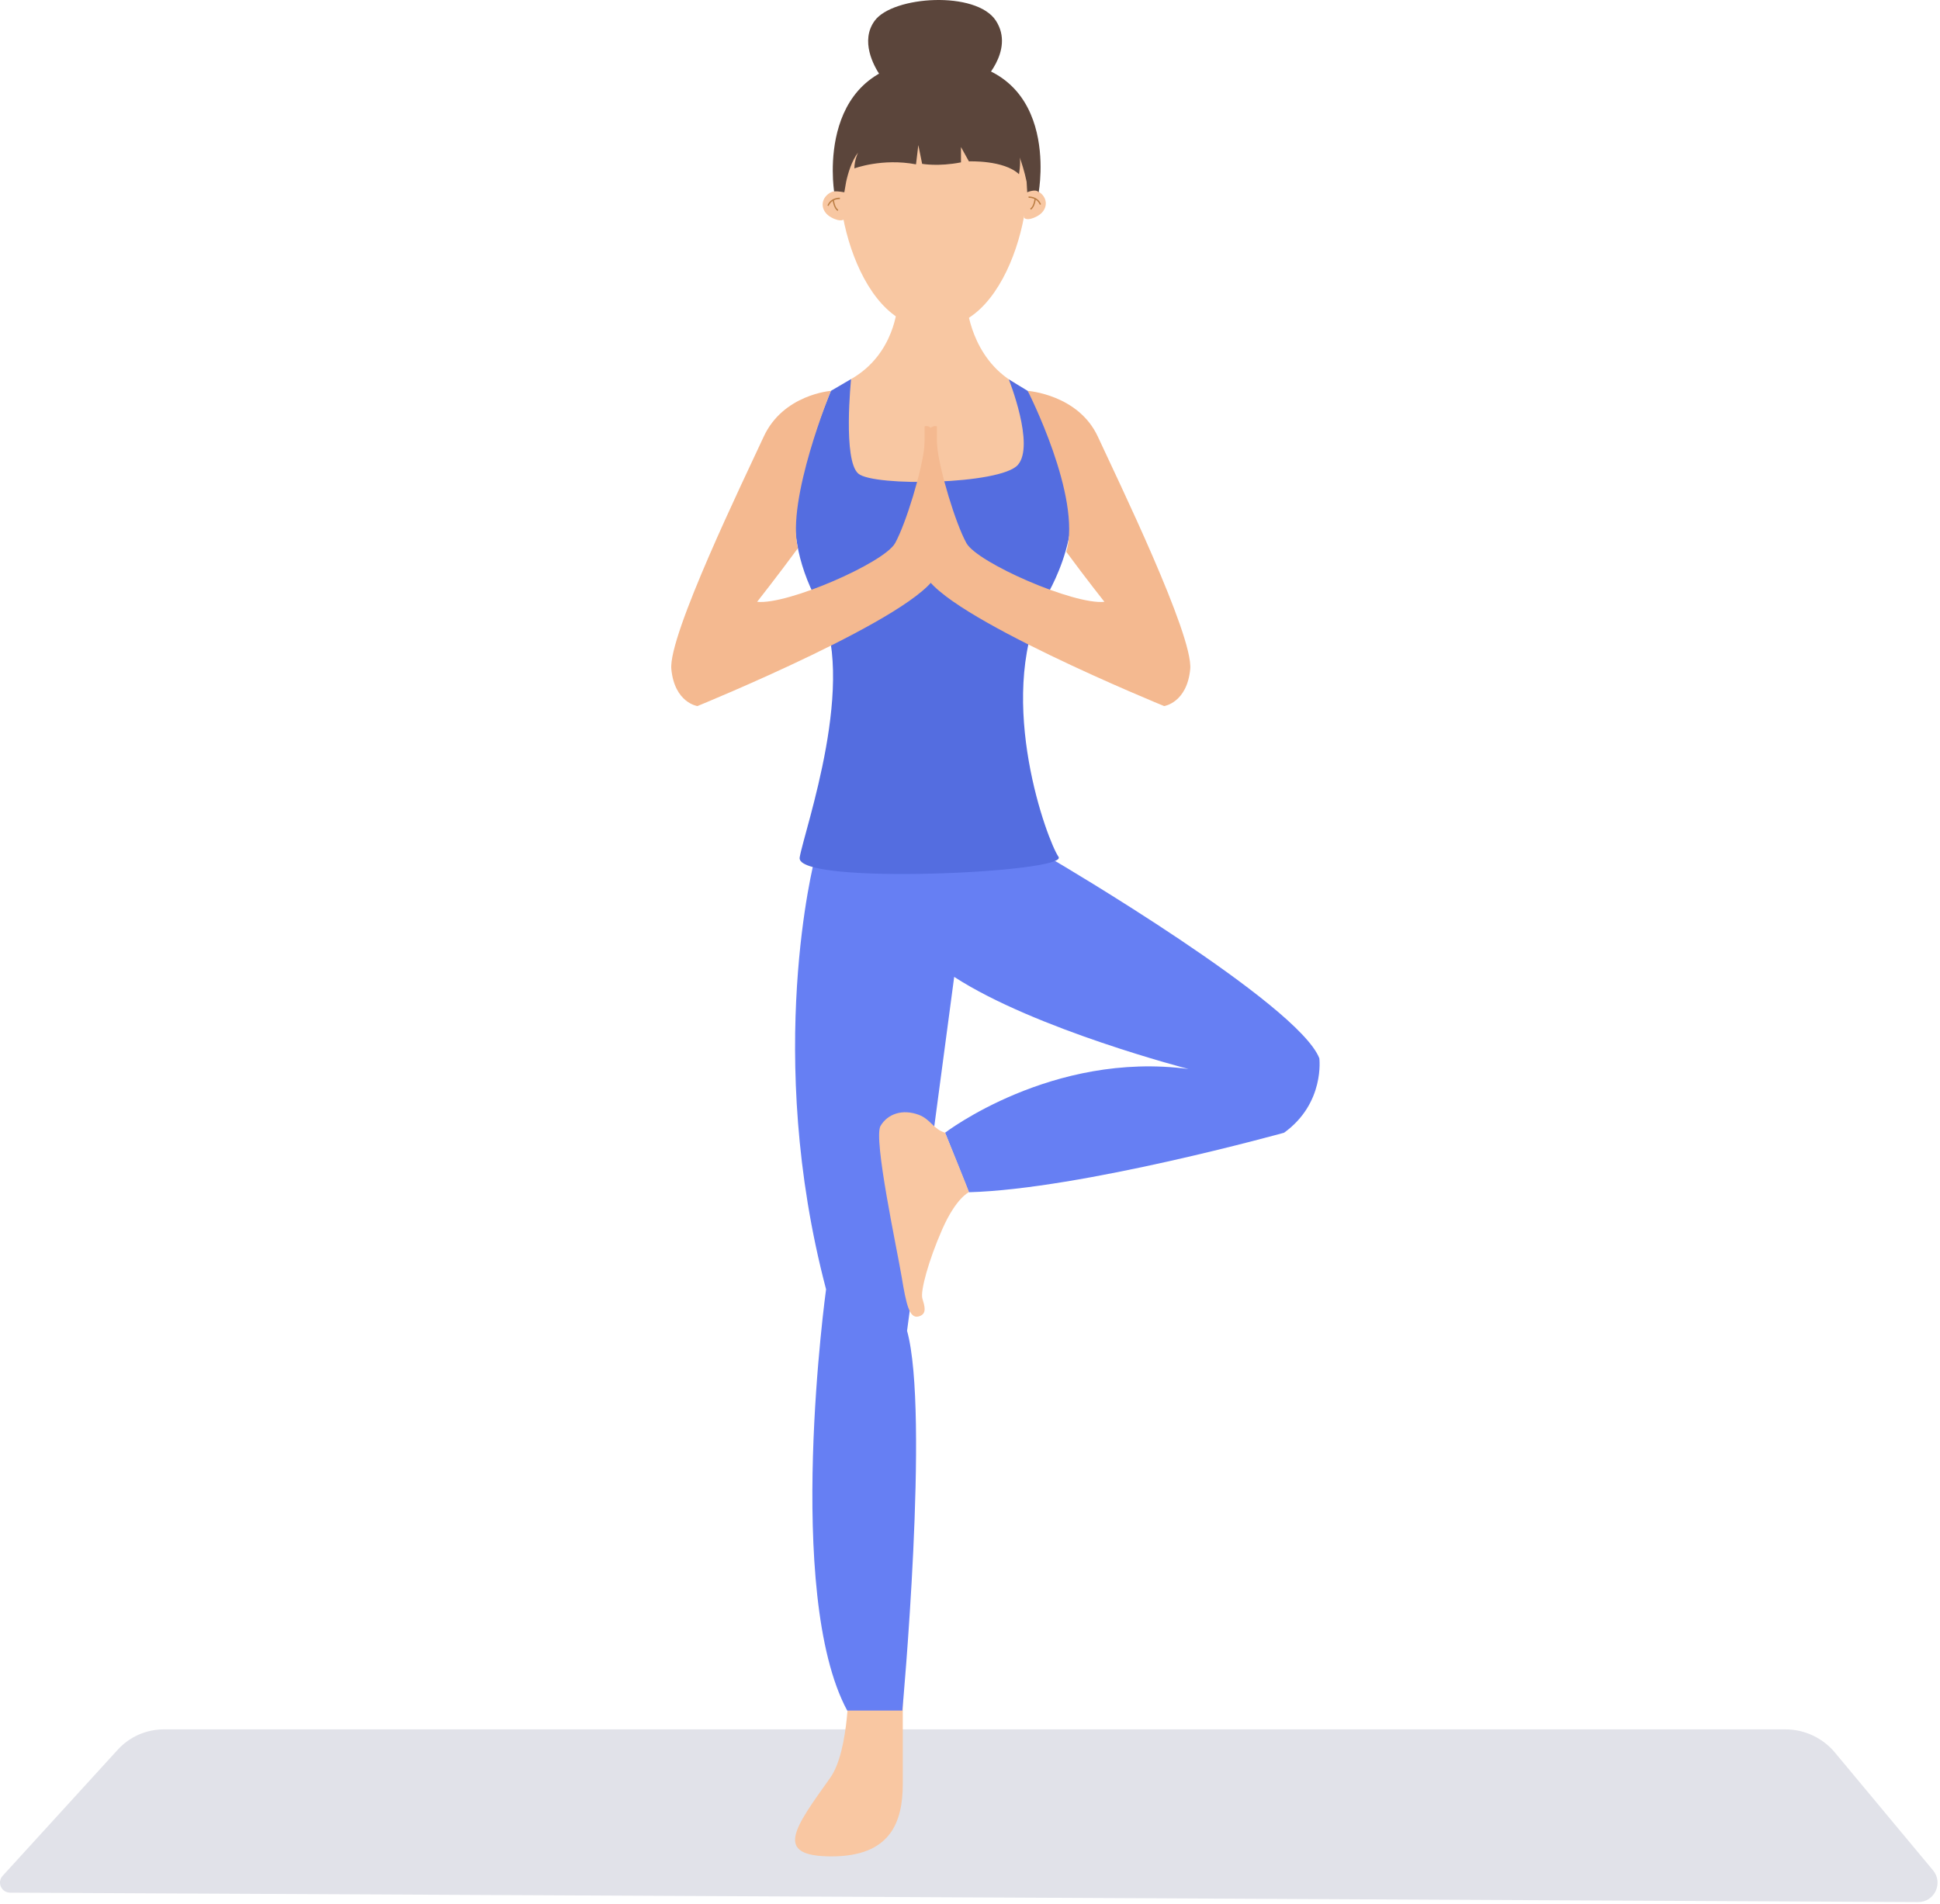 <svg width="763" height="749" viewBox="0 0 763 749" fill="none" xmlns="http://www.w3.org/2000/svg">
<path d="M754.374 748.203L3.939 744.496C0.514 744.469 -1.268 740.403 1.04 737.883L46.309 688.269C50.957 683.176 57.535 680.269 64.431 680.269H702.2C709.73 680.269 716.871 683.616 721.691 689.403L760.262 735.723C764.402 740.696 760.845 748.243 754.374 748.203Z" fill="#E1E2E9"/>
<path d="M401.043 54.701C393.403 41.929 375.257 40.196 368.452 40.01V40.006C368.452 40.006 367.97 39.984 367.133 39.986C366.292 39.984 365.807 40.006 365.807 40.006V40.01C359.004 40.196 340.862 41.929 333.222 54.701C323.726 70.577 336.015 128.778 365.616 128.778H368.652C398.251 128.778 410.537 70.577 401.043 54.701Z" fill="#F8C7A2"/>
<path d="M332.573 76.337C332.573 76.337 329.084 73.692 325.719 76.332C322.356 78.976 322.985 83.395 326.965 85.534C330.952 87.679 332.076 86.153 332.076 86.153L332.784 80.536L332.573 76.337Z" fill="#F8C7A2"/>
<path d="M325.886 81.03L325.432 80.809C326.794 77.532 330.312 77.766 330.348 77.771L330.312 78.308C330.182 78.297 327.106 78.097 325.886 81.03Z" fill="#BB7D43"/>
<path d="M329.476 82.968C327.875 82.178 327.475 78.801 327.465 78.656L327.955 78.595C327.962 78.624 328.335 81.817 329.685 82.479L329.476 82.968Z" fill="#BB7D43"/>
<path d="M402.291 75.866C402.291 75.866 405.781 73.219 409.145 75.856C412.507 78.503 411.885 82.92 407.9 85.059C403.913 87.204 402.789 85.676 402.789 85.676L402.081 80.059L402.291 75.866Z" fill="#F8C7A2"/>
<path d="M408.978 80.553L409.435 80.334C408.071 77.055 404.552 77.293 404.517 77.296L404.552 77.831C404.682 77.822 407.76 77.624 408.978 80.553Z" fill="#BB7D43"/>
<path d="M405.39 82.496C406.989 81.703 407.389 78.327 407.403 78.185L406.911 78.116C406.902 78.149 406.525 81.341 405.18 82.007L405.39 82.496Z" fill="#BB7D43"/>
<path d="M368.326 23.741C319.787 23.741 328.061 75.302 328.061 75.302C329.685 75.158 332.072 75.638 332.072 75.638L332.783 71.53C333.529 68.115 334.955 63.292 337.487 59.986C337.487 59.986 336.021 62.985 336.029 66.24C336.029 66.24 346.961 62.12 360.266 64.647L361.175 57.074L362.68 64.449C362.68 64.449 369.034 65.618 377.955 63.868V57.85L381.076 63.48C381.076 63.48 394.816 62.889 400.77 68.523C400.77 68.523 401.525 64.112 401.06 61.942C401.641 63.564 402.95 67.434 403.764 71.477L404.003 75.638C404.003 75.638 407.402 74.111 408.504 75.638C408.504 75.638 418.152 23.741 368.326 23.741Z" fill="#5B453B"/>
<path d="M346.918 30.695C346.918 30.695 346.554 30.227 346.004 29.406C343.697 25.931 338.223 16.098 344.006 8.169C351.159 -1.638 384.021 -3.757 391.706 8.169C399.392 20.093 385.876 32.814 385.876 32.814L346.918 30.695Z" fill="#5B453B"/>
<path d="M399.171 150.702C381.849 140.846 380.289 120.276 380.289 120.276L366.611 121.356L352.934 120.276C352.934 120.276 352.055 139.255 334.731 149.109C334.731 149.109 325.463 169.667 326.946 182.64C328.433 195.61 366.611 196.582 366.611 196.582C366.611 196.582 404.786 195.61 406.275 182.64C407.76 169.667 399.171 150.702 399.171 150.702Z" fill="#F8C7A2"/>
<path d="M333.797 660.347C333.797 660.347 334.25 688.442 326.533 699.308C312.666 718.818 303.814 730.229 327.028 730.229C350.246 730.229 355.063 716.81 355.063 701.64C355.063 686.47 355.063 660.347 355.063 660.347H333.797Z" fill="#F9C7A2"/>
<path d="M518.893 416.292C510.542 394.814 415.09 338.739 415.09 338.739L320.36 338.105C320.36 338.105 300.422 414.392 324.894 507.169C324.894 507.169 308.368 626.756 333.204 672.866H354.89C354.89 672.866 365.693 555.681 356.744 523.49L375.283 384.267C407.122 404.948 467.452 420.508 467.452 420.508C413.761 413.35 371.703 445.565 371.703 445.565L381.057 468.979C425.203 467.783 505.036 445.565 505.036 445.565C521.143 433.933 518.893 416.292 518.893 416.292Z" fill="#667FF3"/>
<path d="M361.332 438.518C365.998 440.245 367.117 444.222 371.703 445.565C371.703 445.565 381.324 468.93 381.057 468.979C381.057 468.979 376.016 471.184 370.565 483.602C365.116 496.018 361.946 507.906 362.761 510.741C363.569 513.569 364.851 516.925 361.249 517.848C357.645 518.776 356.409 513.055 354.624 502.294C352.836 491.534 343.385 447.803 346.314 442.88C349.109 438.181 354.875 436.129 361.332 438.518Z" fill="#F9C7A2"/>
<path d="M326.786 153.757C326.786 153.757 322.266 164.229 317.5 179.778C317.5 179.778 303.945 204.224 321.709 237.133C337.749 266.861 316.387 326.236 314.509 337.302C312.633 348.37 420.634 343.269 416.314 337.046C411.986 330.824 391.673 276.186 409.711 237.497C409.711 237.497 428.36 210.516 419.158 183.405C413.177 165.765 409.655 160.087 404.195 153.757L396.757 149.234C396.757 149.234 407.179 175.251 400.277 182.924C393.382 190.605 343.751 191.509 337.59 186.312C331.427 181.116 334.732 149.109 334.732 149.109L326.786 153.757Z" fill="#546DE0"/>
<path d="M363.574 175.427C362.72 184.826 356.312 205.972 352.04 213.662C347.768 221.352 309.746 238.013 297.784 236.731C297.784 236.731 306.11 226.135 313.818 215.646H313.817C309.181 196.582 326.785 153.757 326.785 153.757C326.785 153.757 308.037 155.135 300.348 171.796C292.658 188.457 262.753 249.975 264.035 263.218C265.317 276.461 274.288 277.743 274.288 277.743C274.288 277.743 362.308 241.858 368.494 225.624V167.713C368.494 167.713 364.429 166.029 363.574 175.427Z" fill="#F4B990"/>
<path d="M368.574 175.427C369.428 184.826 375.836 205.972 380.108 213.662C384.38 221.352 422.402 238.013 434.364 236.731C434.364 236.731 427.089 227.556 419.379 217.068C425.566 195.507 404.196 153.757 404.196 153.757C404.196 153.757 424.111 155.135 431.8 171.796C439.49 188.457 469.394 249.975 468.113 263.218C466.831 276.461 457.86 277.743 457.86 277.743C457.86 277.743 369.84 241.858 363.652 225.624V167.713C363.652 167.713 367.719 166.029 368.574 175.427Z" fill="#F4B990"/>
</svg>
